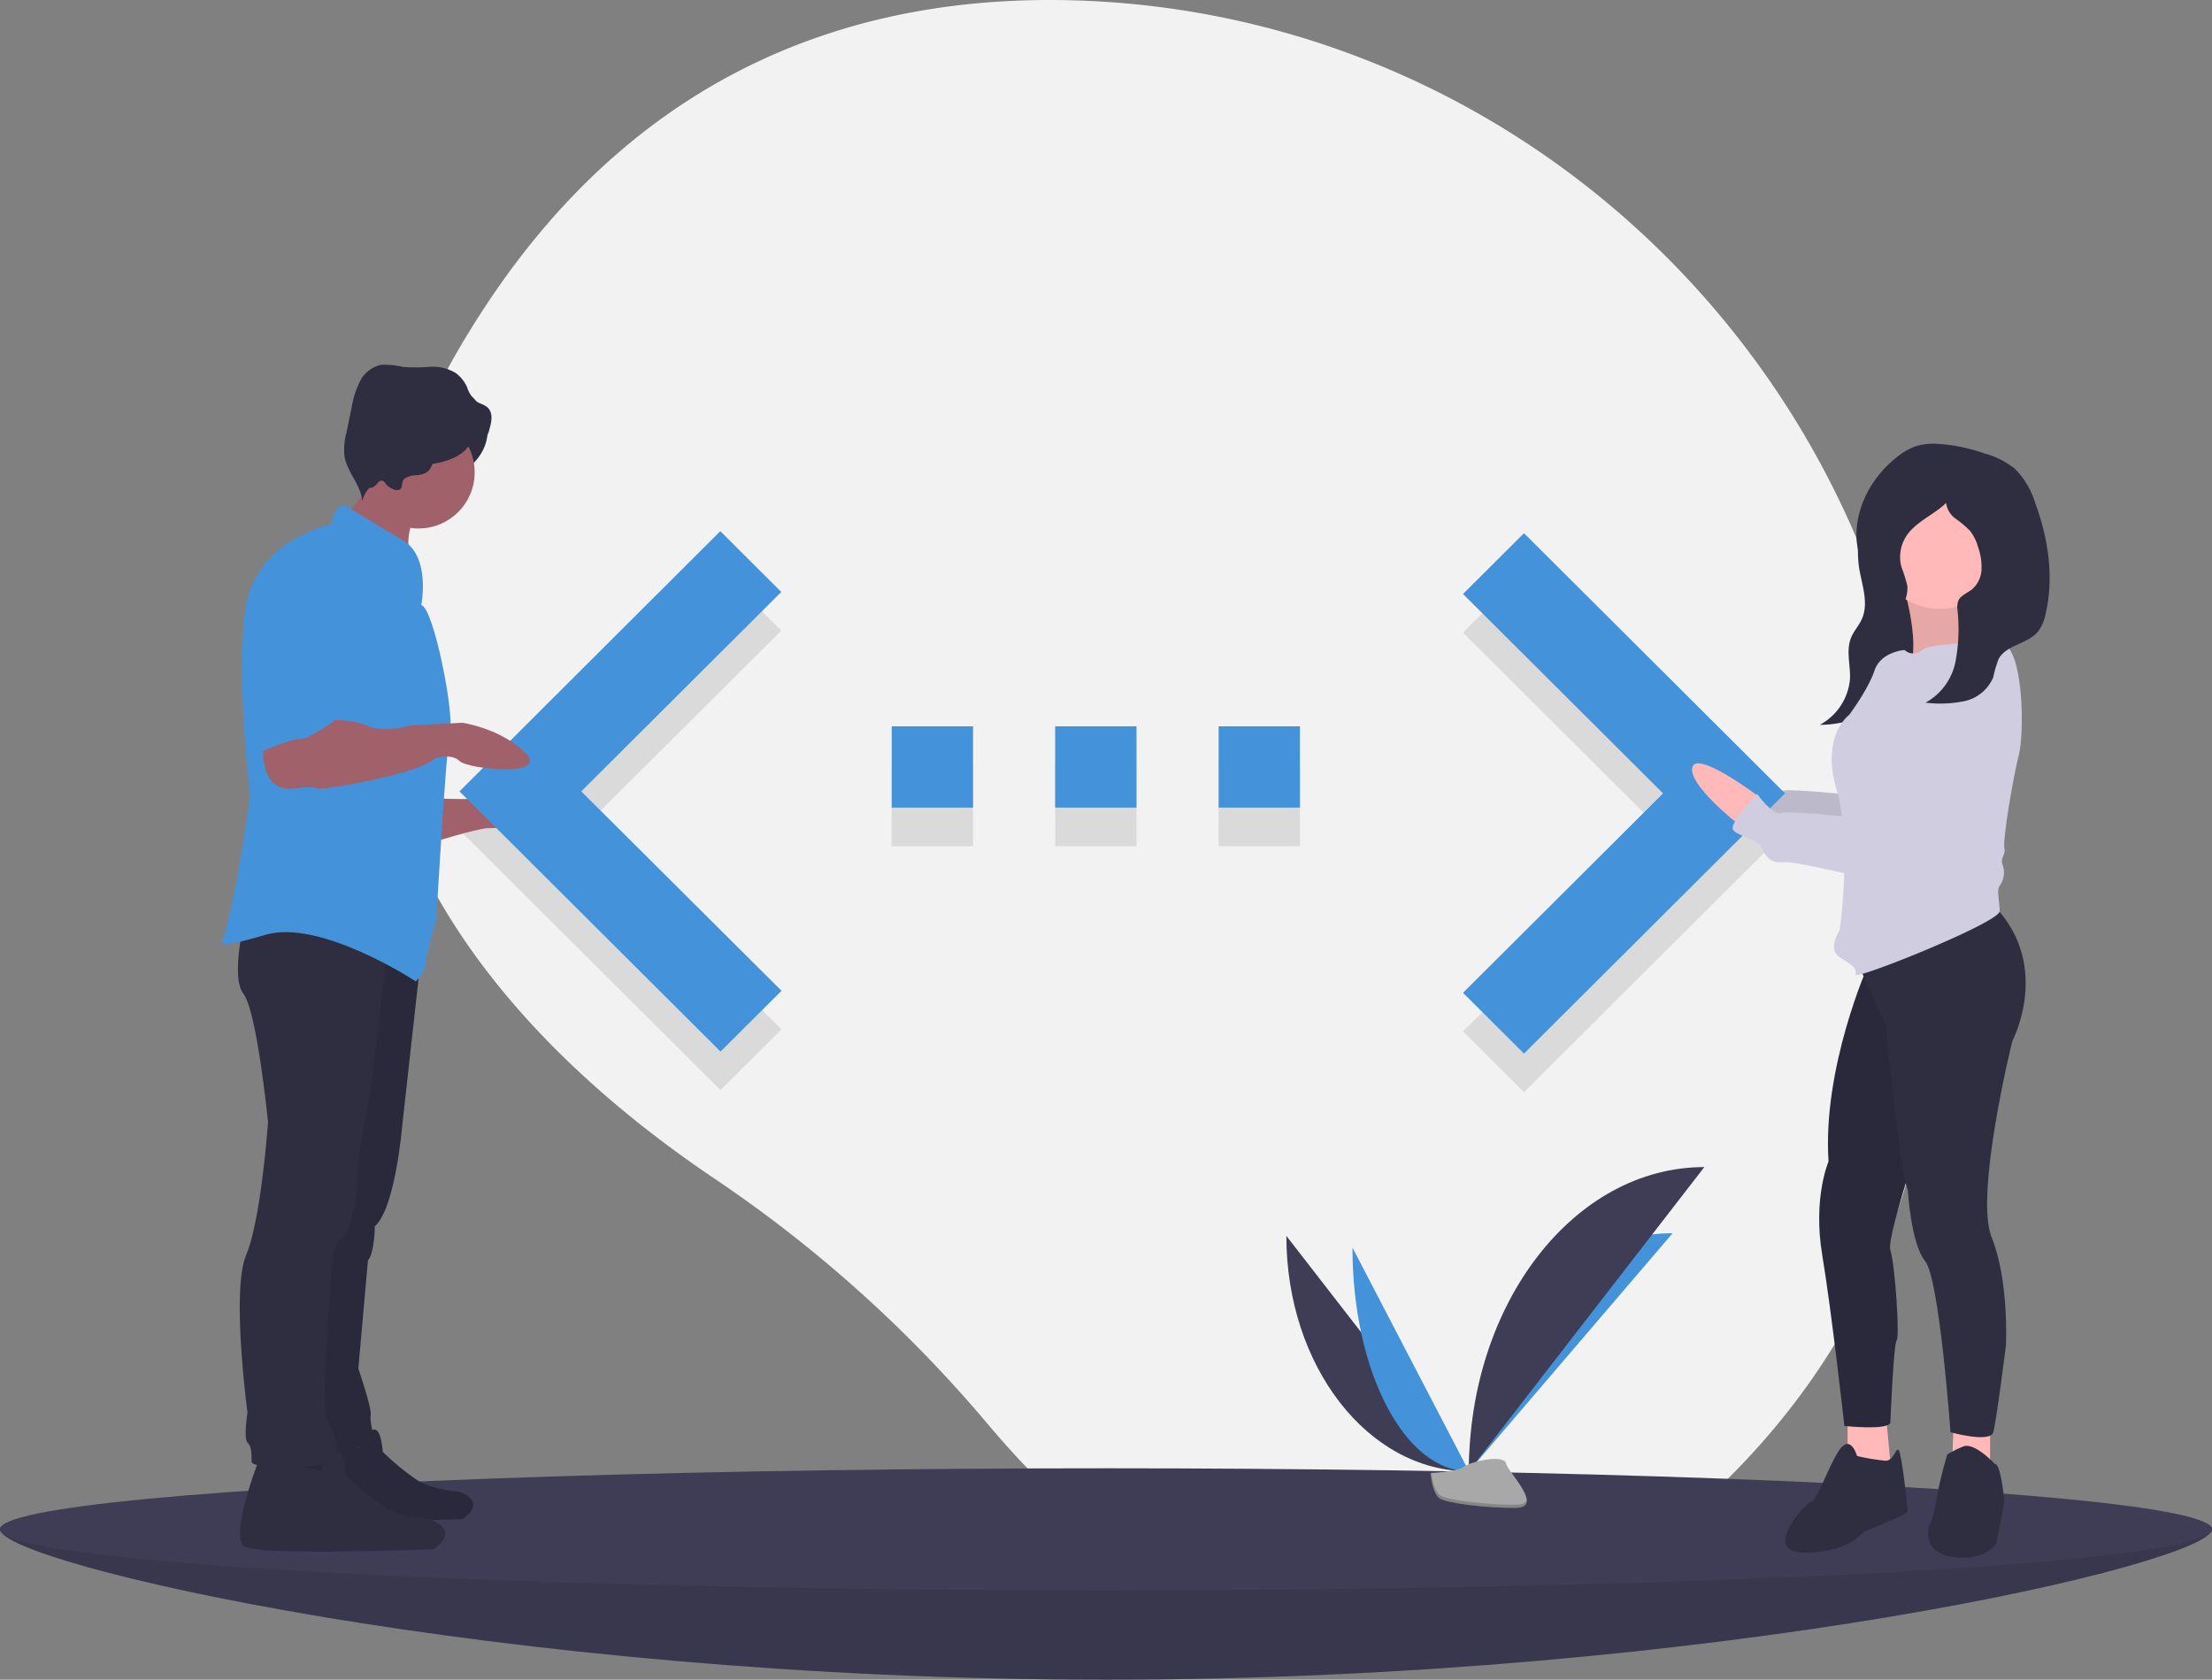 <svg xmlns="http://www.w3.org/2000/svg" id="undraw_code_typing_7jnv" width="379.86" height="288.489" viewBox="0 0 379.86 288.489">
    <rect x="0" y="0" width="379.86" height="288.489" fill="#808080" stroke="none"/>
    <defs>
        <style>
            .cls-1{fill:#f2f2f2}.cls-2{opacity:.1}.cls-3{fill:#3f3d56}.cls-4{fill:#4492da}.cls-5{fill:#a8a8a8}.cls-6{opacity:.2}.cls-7{fill:#ffb9b9}.cls-8{fill:#d0cde1}.cls-9{fill:#2f2e41}.cls-10{fill:#a0616a}
        </style>
    </defs>
    <path id="Path_219" d="M500.7 151.854C484.005 86.2 426.317 38.812 358.6 36.911c-35.8-1-73.468 10.868-100.9 52.415-49.021 74.274 3.02 125.593 39.3 149.981a227.023 227.023 0 0 1 46.925 42.176c24.507 29.082 71.653 65.219 127.8 8.6 40.698-41.044 40.097-94.498 28.975-138.229z" class="cls-1" data-name="Path 219" transform="translate(-174.264 -36.853)"/>
    <path id="Path_220" d="M719.6 360.234l34.355-34.25-34.355-34.251 10.474-10.439 44.826 44.689-44.829 44.689-10.471-10.438z" class="cls-2" data-name="Path 220" transform="translate(-468.362 -183.084)"/>
    <path id="Path_221" d="M494.6 427.112h13.965v-13.965H494.6zm70.106-13.965h-13.965v13.965h13.965zm-42.036 13.965h13.965v-13.965h-13.964z" class="cls-2" data-name="Path 221" transform="translate(-341.469 -281.769)"/>
    <path id="Path_222" d="M281.3 359.234l-34.39-34.25 34.355-34.25-10.474-10.439L226 324.983l44.829 44.689z" class="cls-2" data-name="Path 222" transform="translate(-147.095 -182.433)"/>
    <path id="Path_223" d="M435.86 785.943c0 5.785-85.035 25.836-189.93 25.836S56 791.728 56 785.943s85.035 4.888 189.93 4.888 189.93-10.673 189.93-4.888z" class="cls-3" data-name="Path 223" transform="translate(-56 -523.29)"/>
    <path id="Path_224" d="M435.86 785.943c0 5.785-85.035 25.836-189.93 25.836S56 791.728 56 785.943s85.035 4.888 189.93 4.888 189.93-10.673 189.93-4.888z" class="cls-2" data-name="Path 224" transform="translate(-56 -523.29)"/>
    <ellipse id="Ellipse_91" cx="189.93" cy="10.474" class="cls-3" data-name="Ellipse 91" rx="189.93" ry="10.474" transform="translate(0 252.179)"/>
    <path id="Path_225" d="M688.7 644.806c0 22.35 14.021 40.436 31.349 40.436" class="cls-3" data-name="Path 225" transform="translate(-467.799 -432.548)"/>
    <path id="Path_226" d="M778.487 684.4c0-22.6 15.647-40.89 34.984-40.89" class="cls-4" data-name="Path 226" transform="translate(-526.241 -431.701)"/>
    <path id="Path_227" d="M721.229 650.609c0 21.23 8.941 38.41 19.991 38.41" class="cls-4" data-name="Path 227" transform="translate(-488.974 -436.325)"/>
    <path id="Path_228" d="M778.487 663.221c0-28.88 18.085-52.249 40.436-52.249" class="cls-3" data-name="Path 228" transform="translate(-526.241 -410.526)"/>
    <path id="Path_229" d="M759.6 756.962s4.446-.137 5.786-1.091 6.839-2.093 7.171-.563 6.681 7.61 1.662 7.651-11.663-.782-13-1.6-1.619-4.397-1.619-4.397z" class="cls-5" data-name="Path 229" transform="translate(-513.946 -503.982)"/>
    <path id="Path_230" d="M774.305 766.893c-5.019.04-11.663-.782-13-1.6-1.018-.62-1.424-2.846-1.56-3.873l-.148.006s.282 3.586 1.619 4.4 7.981 1.637 13 1.6c1.449-.012 1.949-.527 1.922-1.291-.201.465-.754.75-1.833.758z" class="cls-6" data-name="Path 230" transform="translate(-513.946 -508.45)"/>
    <path id="Path_231" d="M899.872 408.84s-10.75-8.161-11.565-5.17 7.887 9.791 7.887 9.791z" class="cls-7" data-name="Path 231" transform="translate(-597.684 -275.172)"/>
    <path id="Path_232" d="M899.872 408.84s-10.75-8.161-11.565-5.17 7.887 9.791 7.887 9.791z" class="cls-2" data-name="Path 232" transform="translate(-597.684 -275.172)"/>
    <path id="Path_233" d="M948.358 345.695S935.575 368.541 935.3 371.8s-.272 3.536-1.36 3.264-16.046-1.9-17.406-1.36-4.08-3.264-4.08-3.264-5.167 5.168-4.08 6.255 4.352 1.632 4.9 2.992 1.36 2.72 3.808 2.448 19.038 4.352 21.214 3.536 2.72-2.176 3.808-2.176 3.264-1.088 3.264-1.36 7.615-14.686 7.615-14.686 8.974-19.578-4.625-21.754z" class="cls-8" data-name="Path 233" transform="translate(-610.684 -237.867)"/>
    <path id="Path_234" d="M948.358 345.695S935.575 368.541 935.3 371.8s-.272 3.536-1.36 3.264-16.046-1.9-17.406-1.36-4.08-3.264-4.08-3.264-5.167 5.168-4.08 6.255 4.352 1.632 4.9 2.992 1.36 2.72 3.808 2.448 19.038 4.352 21.214 3.536 2.72-2.176 3.808-2.176 3.264-1.088 3.264-1.36 7.615-14.686 7.615-14.686 8.974-19.578-4.625-21.754z" class="cls-2" data-name="Path 234" transform="translate(-610.684 -237.867)"/>
    <path id="Path_235" d="M957.728 294.322a22.62 22.62 0 0 0 .07 4.336c.413 3.125 1.852 6.382.493 9.3-.493 1.059-1.329 1.981-1.784 3.053-.963 2.268-.09 4.784-.221 7.2a9.893 9.893 0 0 1-5.17 7.832 17.958 17.958 0 0 0 13.3-5.861c3.243-3.473 5.05-7.78 6.4-12.09a26.28 26.28 0 0 0 1.328-6.257 9.02 9.02 0 0 0-.422-3.626 13.816 13.816 0 0 0-1.865-3.185 12.562 12.562 0 0 0-2.845-3.156 11.427 11.427 0 0 0-6.279-1.945c-2.398.182-2.904 2.732-3.005 4.399z" class="cls-9" data-name="Path 235" transform="translate(-638.599 -201.555)"/>
    <path id="Path_236" d="M992.792 323.958s2.992 10.607.544 13.6 14.687-1.36 14.687-1.36-8.431-8.431-4.352-13.871z" class="cls-7" data-name="Path 236" transform="translate(-665.724 -222.657)"/>
    <path id="Path_237" d="M992.792 323.958s2.992 10.607.544 13.6 14.687-1.36 14.687-1.36-8.431-8.431-4.352-13.871z" class="cls-2" data-name="Path 237" transform="translate(-665.724 -222.657)"/>
    <path id="Path_238" d="M719.6 341.234l34.355-34.25-34.355-34.251 10.474-10.439 44.826 44.689-44.829 44.689-10.471-10.438z" class="cls-4" data-name="Path 238" transform="translate(-468.362 -170.718)"/>
    <path id="Path_239" d="M908.748 694.714v7.886l4.08 4.9 3.536-1.632-1.088-11.423z" class="cls-7" data-name="Path 239" transform="translate(-591.471 -451.987)"/>
    <path id="Path_240" d="M946.453 749.253s-1.088-3.808-2.992-1.088-3.808 8.7-4.9 8.975-8.7 8.7-1.088 8.7 10.063-3.536 10.063-3.536 7.615-2.992 7.615-3.536-1.088-10.607-1.632-10.607-.816 1.9-2.176 1.9a35.262 35.262 0 0 1-4.89-.808z" class="cls-9" data-name="Path 240" transform="translate(-627.545 -499.183)"/>
    <path id="Path_241" d="M960.434 698.1l-.272 7.343 6.527 2.719v-10.604z" class="cls-7" data-name="Path 241" transform="translate(-624.935 -454.015)"/>
    <path id="Path_242" d="M1015.791 751.211s-3.536-3.808-5.439-2.992a18.8 18.8 0 0 0-2.72 1.36s-1.088 3.536-1.632 6.527-.816 4.352-1.36 5.439-1.088 5.167 4.352 5.711 7.071-2.448 7.071-2.448l1.36-7.071s-.543-6.526-1.632-6.526z" class="cls-9" data-name="Path 242" transform="translate(-673.222 -499.781)"/>
    <path id="Path_243" d="M959.2 496.917s-7.887 17.678-6.8 33.725c0 0-2.72 6.255-1.088 16.046s3.808 29.373 3.808 29.373 7.343.816 7.887-.544c0 0 .544-13.6 1.088-14.143s-.272-13.055-1.088-15.5 7.615-26.653 7.615-26.653l-2.176-30.189z" class="cls-9" data-name="Path 243" transform="translate(-638.387 -331.158)"/>
    <path id="Path_244" d="M959.2 496.917s-7.887 17.678-6.8 33.725c0 0-2.72 6.255-1.088 16.046s3.808 29.373 3.808 29.373 7.343.816 7.887-.544c0 0 .544-13.6 1.088-14.143s-.272-13.055-1.088-15.5 7.615-26.653 7.615-26.653l-2.176-30.189z" class="cls-2" data-name="Path 244" transform="translate(-638.387 -331.158)"/>
    <path id="Path_245" d="M968.643 491.772l5.168 11.151s2.448 25.293 3.808 28.557c0 0 .544 9.247 2.992 12.239s4.352 29.373 4.352 29.373 6.8 1.9 7.343 0 2.176-14.958 2.176-14.958.544-11.151-2.448-18.494 3.536-33.725 3.536-33.725 6.8-12.783-2.992-23.118z" class="cls-9" data-name="Path 245" transform="translate(-650.006 -327.102)"/>
    <circle id="Ellipse_92" cx="11.151" cy="11.151" r="11.151" class="cls-7" data-name="Ellipse 92" transform="translate(321.9 82.263)"/>
    <path id="Path_246" d="M985.774 352.706s-11.695 0-13.327 1.36a2.17 2.17 0 0 1-2.992 0s-4.079.272-5.167 3.536-4.352 7.615-4.352 7.615-4.9 3.536-2.176 12.783.544 24.206.544 24.206-2.176 3.264 0 4.624 2.992 1.9 2.72 2.992 24.75-8.975 24.75-10.879-.544-3.536 0-4.352a3.881 3.881 0 0 0 .544-3.536c-.544-1.36.544-1.632.272-2.992s1.36-11.423 2.448-15.774.817-19.311-3.264-19.583z" class="cls-8" data-name="Path 246" transform="translate(-642.388 -242.43)"/>
    <path id="Path_247" d="M899.872 418.188s-10.75-8.161-11.565-5.17 7.887 9.791 7.887 9.791z" class="cls-7" data-name="Path 247" transform="translate(-597.684 -281.256)"/>
    <path id="Path_248" d="M948.36 356.6s-12.783 22.847-13.06 26.11-.272 3.536-1.36 3.264-16.047-1.9-17.406-1.36-4.08-3.264-4.08-3.264-5.167 5.168-4.079 6.255 4.352 1.632 4.9 2.992 1.36 2.72 3.807 2.448 19.038 4.352 21.214 3.536 2.72-2.176 3.808-2.176 3.264-1.088 3.264-1.36 7.615-14.687 7.615-14.687 8.976-19.581-4.623-21.758z" class="cls-8" data-name="Path 248" transform="translate(-610.686 -244.966)"/>
    <path id="Path_249" d="M977.839 279.454a27.039 27.039 0 0 0-1.01-3.183 6.608 6.608 0 0 1 .752-5.131c1.6-2.583 4.74-3.728 6.93-5.834a3.936 3.936 0 0 0 1.613 2.679 19.35 19.35 0 0 1 2.463 2.067 8.1 8.1 0 0 1 1.435 2.906 10.213 10.213 0 0 1 .567 3.812 4.779 4.779 0 0 1-1.652 3.387c-.816.645-1.956 1.013-2.35 1.975a3.368 3.368 0 0 0-.131 1.491 30.1 30.1 0 0 1-.343 8.952 10.287 10.287 0 0 1-5.136 7.021 20.612 20.612 0 0 0 6.651-.25 6.978 6.978 0 0 0 4.964-4.076 21.579 21.579 0 0 1 .923-3.158c1.319-2.45 4.963-2.562 6.752-4.693a7.21 7.21 0 0 0 1.319-3.036c1.511-6.377.449-13.148-1.851-19.284a13.8 13.8 0 0 0-3.481-5.731 14.354 14.354 0 0 0-5.123-2.557 29.885 29.885 0 0 0-8.219-1.672 10.437 10.437 0 0 0-3.608.421 10.723 10.723 0 0 0-3.174 1.808c-4.392 3.417-7.382 8.879-6.985 14.43a20.209 20.209 0 0 0 3.491 9.365c.639.989 2.15 3.1 3.554 2.476 1.273-.563 1.816-2.993 1.649-4.185z" class="cls-9" data-name="Path 249" transform="translate(-650.309 -178.916)"/>
    <path id="Path_250" d="M494.6 408.112h13.965v-13.965H494.6zm70.106-13.965h-13.965v13.965h13.965zm-42.036 13.965h13.965v-13.965h-13.964z" class="cls-4" data-name="Path 250" transform="translate(-341.469 -269.403)"/>
    <ellipse id="Ellipse_93" cx="11.751" cy="9.166" class="cls-9" data-name="Ellipse 93" rx="11.751" ry="9.166" transform="translate(60.243 64.795)"/>
    <path id="Path_251" d="M266.176 427.478s10.576.705 12.456-.705 9.871 1.88 10.576 3.76-11.281 2.115-13.161 2.115-10.811 2.82-10.811 2.82z" class="cls-10" data-name="Path 251" transform="translate(-192.184 -290.415)"/>
    <path id="Path_252" d="M199.772 741.1s-4.929 12.429-2.357 13.929 29.572.429 29.572.429 4.5-2.786-.643-4.714c0 0-4.286-.214-7.072-1.929a40.979 40.979 0 0 1-6-4.929s-.214-4.714-1.929-3.643a4.4 4.4 0 0 0-1.929 3z" class="cls-9" data-name="Path 252" transform="translate(-147.559 -494.56)"/>
    <path id="Path_253" d="M199.772 741.1s-4.929 12.429-2.357 13.929 29.572.429 29.572.429 4.5-2.786-.643-4.714c0 0-4.286-.214-7.072-1.929a40.979 40.979 0 0 1-6-4.929s-.214-4.714-1.929-3.643a4.4 4.4 0 0 0-1.929 3z" class="cls-2" data-name="Path 253" transform="translate(-147.559 -494.56)"/>
    <path id="Path_254" d="M281.3 340.234l-34.39-34.25 34.355-34.25-10.474-10.439L226 305.983l44.829 44.689z" class="cls-4" data-name="Path 254" transform="translate(-147.095 -170.067)"/>
    <path id="Path_255" d="M177.447 751.806s-5.405 13.631-2.585 15.276 32.432.47 32.432.47 4.935-3.055-.705-5.17c0 0-4.7-.235-7.756-2.115a44.937 44.937 0 0 1-6.58-5.405s-.235-5.17-2.115-4a4.83 4.83 0 0 0-2.115 3.29z" class="cls-9" data-name="Path 255" transform="translate(-132.832 -501.465)"/>
    <path id="Path_256" d="M227.29 495.214L224 524.826s-1.175 14.1-4.7 17.156c0 0 0 4.465-1.175 5.875l-1.645 18.566s2.35 6.815 2.115 7.991.94 4.935.705 5.405-11.281 0-11.281 0l2.35-37.837 7.286-52.644z" class="cls-9" data-name="Path 256" transform="translate(-154.943 -331.36)"/>
    <path id="Path_257" d="M227.29 495.214L224 524.826s-1.175 14.1-4.7 17.156c0 0 0 4.465-1.175 5.875l-1.645 18.566s2.35 6.815 2.115 7.991.94 4.935.705 5.405-11.281 0-11.281 0l2.35-37.837 7.286-52.644z" class="cls-2" data-name="Path 257" transform="translate(-154.943 -331.36)"/>
    <path id="Path_258" d="M198.641 492.084s-2.585 24.207-3.76 29.377a66.84 66.84 0 0 0-1.41 10.341s-.235 7.521-2.35 9.636a6.352 6.352 0 0 0-1.88 4.7s-2.115 23.737-.94 26.557 2.35 5.17 1.175 7.05-14.1 1.88-14.1.47 0-2.585-.705-3.29 0-5.17 0-5.17-2.82-20.917-.235-27.027 3.76-22.8 3.76-22.8-1.88-19.036-4.23-22.092.47-13.866.47-13.866z" class="cls-9" data-name="Path 258" transform="translate(-132.17 -329.169)"/>
    <path id="Path_259" d="M227.436 275.563a3.159 3.159 0 0 0 1.523 1.3 45.532 45.532 0 0 1 9.184 7.381 10.782 10.782 0 0 1 .428-7.292 3.759 3.759 0 0 0 .542-2.454 3.056 3.056 0 0 0-1.192-1.426 36.958 36.958 0 0 0-3.634-2.48c-.88-.526-2.689-1.928-3.7-1.775a9.38 9.38 0 0 1-.678 3.859c-.141.3-2.369 3.124-2.473 2.887z" class="cls-10" data-name="Path 259" transform="translate(-167.582 -187.821)"/>
    <circle id="Ellipse_94" cx="9.636" cy="9.636" r="9.636" class="cls-10" data-name="Ellipse 94" transform="translate(62.241 71.493)"/>
    <path id="Path_260" d="M199.309 302.528s1.645-8.226-3.055-11.046-10.106-6.11-10.106-6.11-1.645-.235-2.35 3.29c0 0-13.4 2.585-14.806 15.276s.94 31.257.94 31.257-2.115 16.216-4.7 24.912c0 0-2.115 1.88 7.286-.94s25.852 7.991 25.852 7.991 1.645-1.645 1.645-2.82 1.88-7.991 1.88-7.991 1.645-28.907 2.35-32.2-2.821-21.147-4.936-21.619z" class="cls-4" data-name="Path 260" transform="translate(-126.962 -198.603)"/>
    <path id="Path_261" d="M235.73 235.67a4.018 4.018 0 0 1 1.89-.5 3.6 3.6 0 0 0 1.869-.557c.91-.7.977-2.049 1.643-2.984.964-1.353 2.887-1.516 4.547-1.448a5.038 5.038 0 0 0 2.964-.447 4.45 4.45 0 0 0 1.571-2.626c.35-1.183.576-2.629-.291-3.507-.6-.609-1.553-.73-2.222-1.265a5.872 5.872 0 0 1-1.356-2.262 6.113 6.113 0 0 0-1.968-2.465 7.526 7.526 0 0 0-4.411-1.057 34.529 34.529 0 0 1-4.6.03 14.071 14.071 0 0 0-3.741-.386 5.349 5.349 0 0 0-3.682 2.833 15.828 15.828 0 0 0-1.443 4.571l-.885 4.273a11.276 11.276 0 0 0-.338 4.022c.439 2.771 2.89 4.973 3.059 7.774a4.772 4.772 0 0 1 2.913-3.464.911.911 0 0 1 .593-.072c.243.078.386.321.539.525.4.535 1.667 1.347 2.384.968.635-.342.159-1.409.965-1.956z" class="cls-9" data-name="Path 261" transform="translate(-166.125 -153.549)"/>
    <path id="Path_262" d="M185.48 393.271s-1.645 10.341 5.17 9.4c0 0 3.525-.47 4 0s17.861-2.585 20.211-5.17c0 0 2.82-.94 4.23.47s15.511 2.82 11.281-1.41-10.811-5.17-10.811-5.17l-8.931.47s-4.7 1.41-7.521 0-10.811-.94-10.811-.94z" class="cls-10" data-name="Path 262" transform="translate(-140.16 -267.254)"/>
    <path id="Path_263" d="M193.688 304.226s-10.576 1.175-10.576 16.451v19.506s5.875-2.585 7.05-2.35 5.875-3.055 5.875-3.055 5.405-12.691 4.935-16.216-.234-13.862-7.284-14.336z" class="cls-4" data-name="Path 263" transform="translate(-138.732 -210.877)"/>
    <ellipse id="Ellipse_95" cx="9.048" cy="4.7" class="cls-9" data-name="Ellipse 95" rx="9.048" ry="4.7" transform="translate(62.828 70.435)"/>
    <ellipse id="Ellipse_96" cx="3.173" cy="7.873" class="cls-9" data-name="Ellipse 96" rx="3.173" ry="7.873" transform="translate(60.243 68.085)"/>
</svg>
